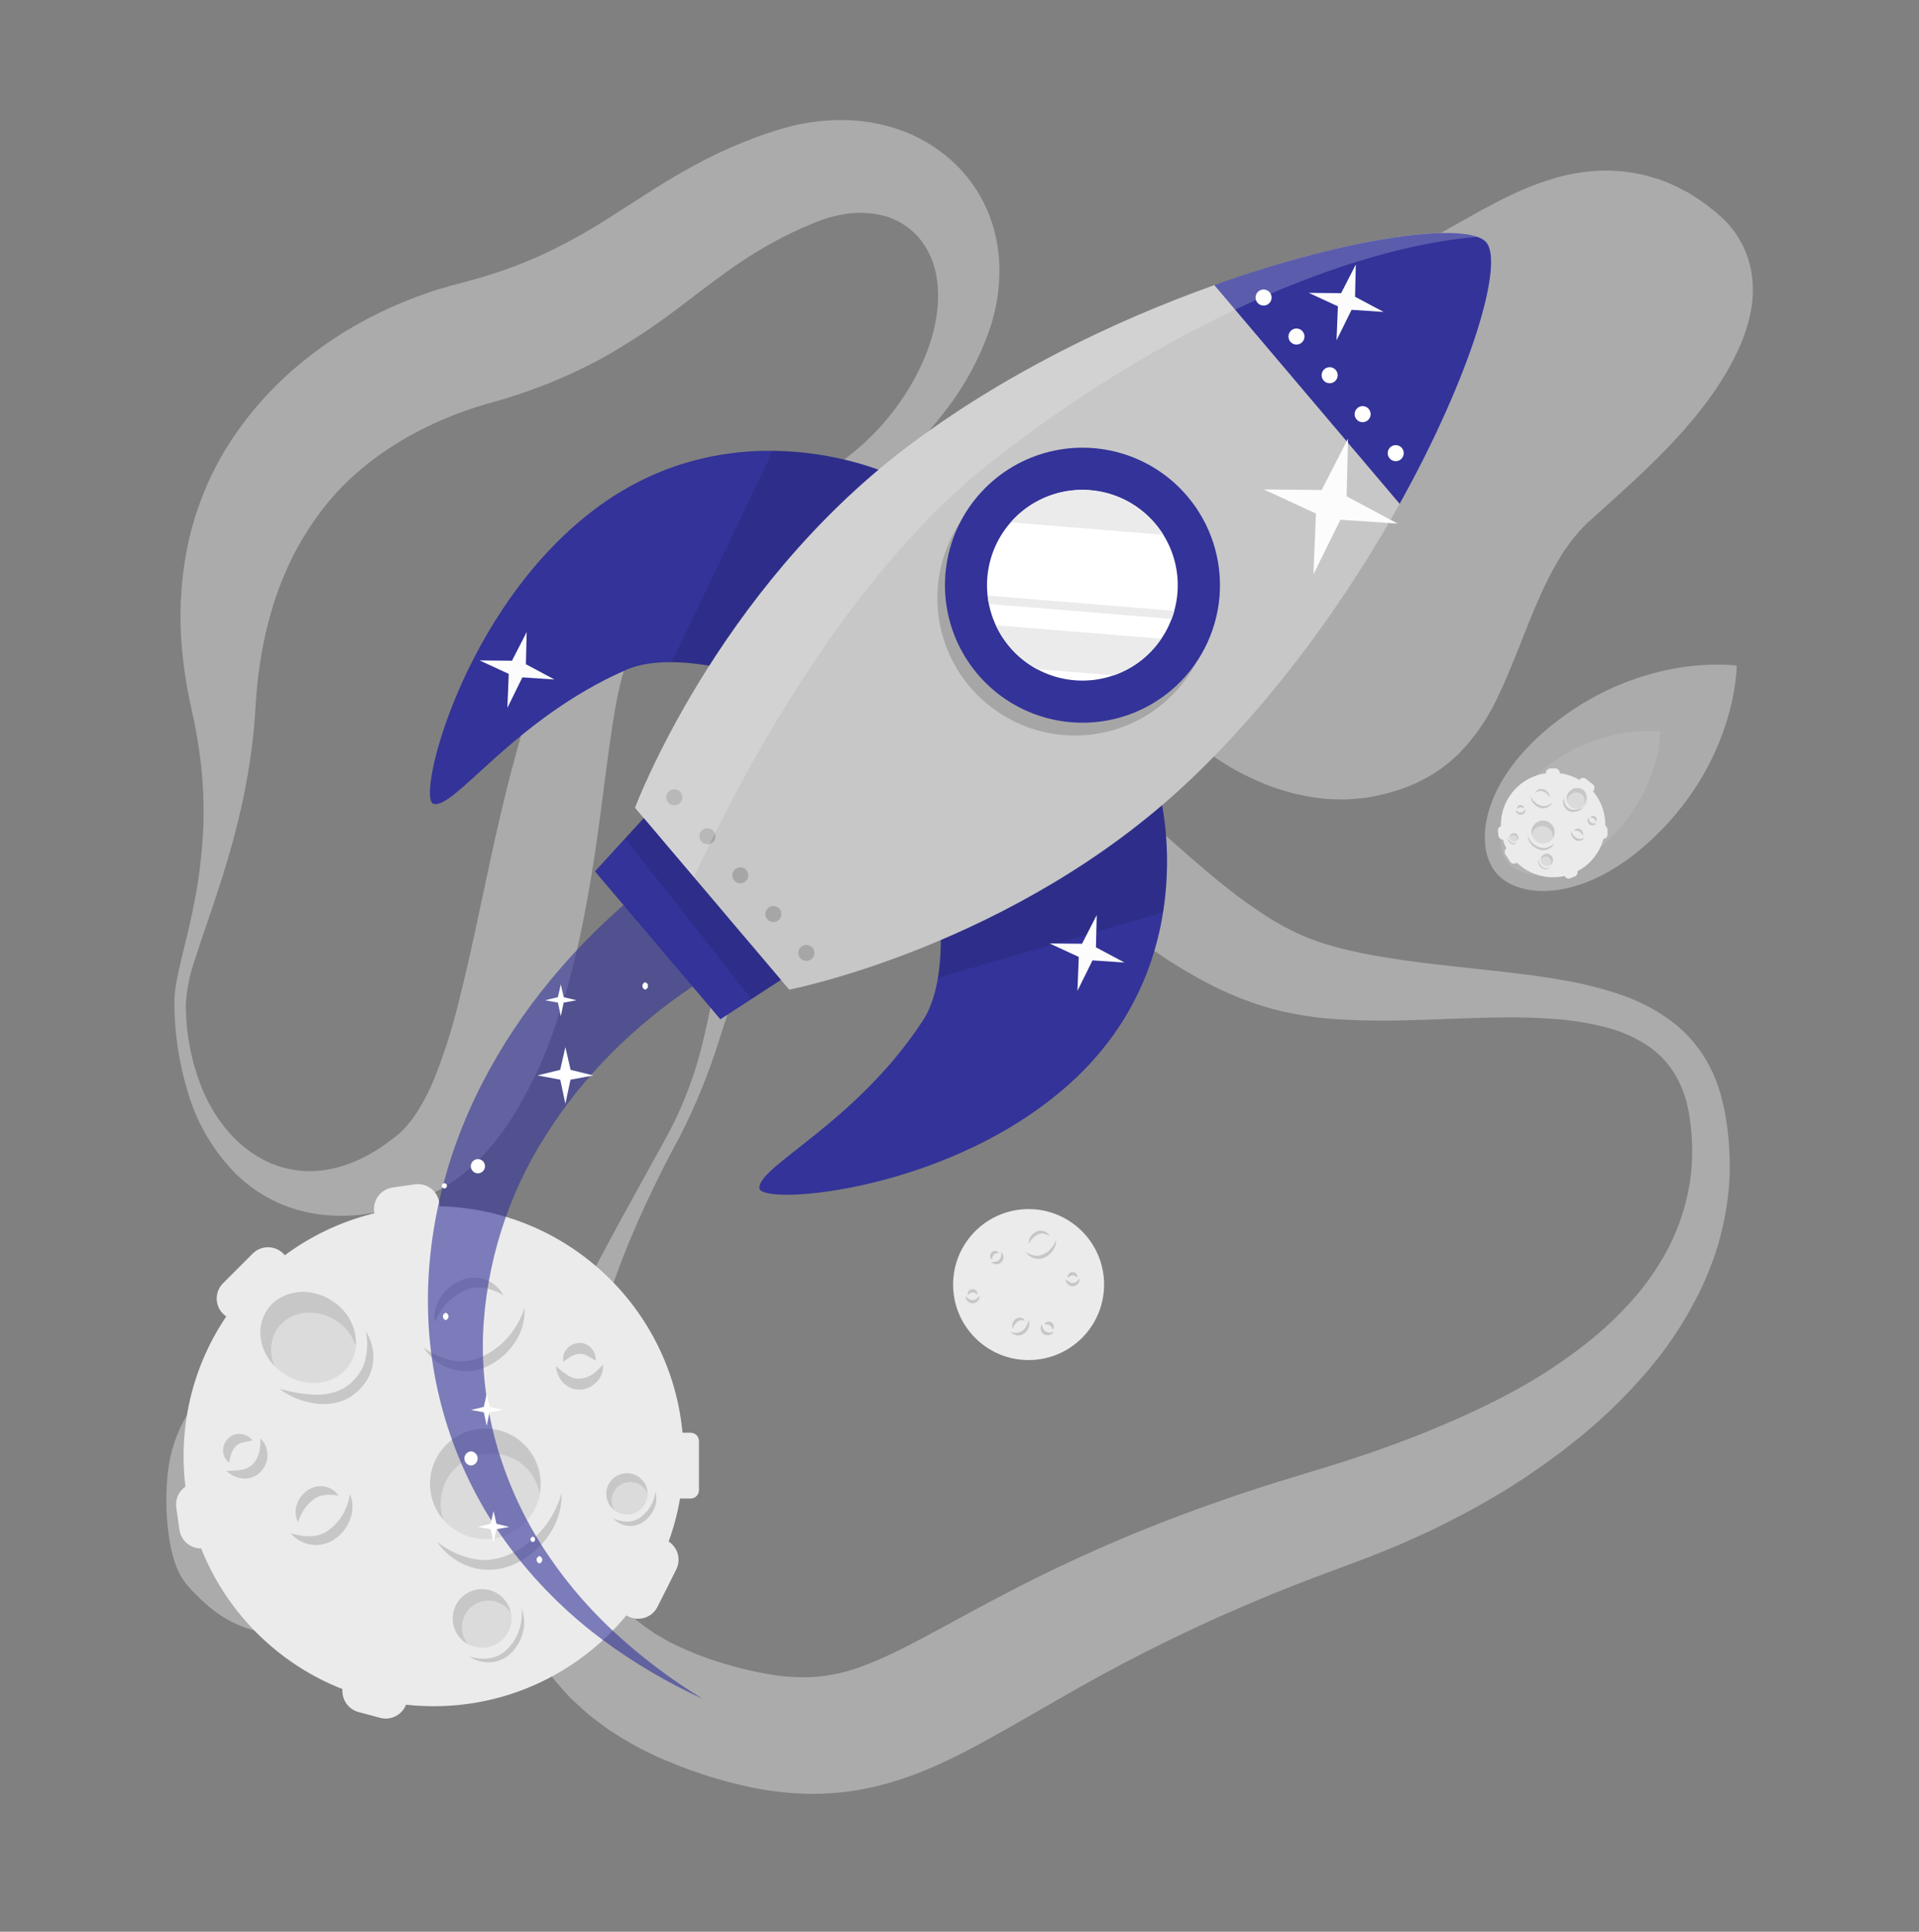 <svg width="150" height="151" viewBox="0 0 150 151" fill="none" xmlns="http://www.w3.org/2000/svg">
<rect x="0" y="0" width="150" height="151" fill="#808080" stroke="none"/>
<path d="M80.401 106.314C83.66 106.314 86.302 103.672 86.302 100.413C86.302 97.154 83.66 94.512 80.401 94.512C77.142 94.512 74.5 97.154 74.5 100.413C74.5 103.672 77.142 106.314 80.401 106.314Z" fill="#EBEBEB"/>
<path d="M82.55 96.911C82.564 97.195 82.487 97.475 82.331 97.712C82.172 97.956 81.95 98.152 81.689 98.279C81.42 98.415 81.109 98.44 80.822 98.351C80.549 98.266 80.315 98.087 80.162 97.844C80.373 97.995 80.615 98.098 80.87 98.144C80.99 98.167 81.113 98.167 81.233 98.144C81.353 98.127 81.468 98.089 81.575 98.033C81.632 98.006 81.686 97.976 81.74 97.946C81.794 97.916 81.848 97.877 81.896 97.838C81.996 97.762 82.087 97.675 82.169 97.58C82.337 97.383 82.467 97.156 82.55 96.911Z" fill="#C7C7C7"/>
<path d="M80.425 97.25C80.4 97.053 80.443 96.854 80.548 96.686C80.655 96.512 80.809 96.371 80.992 96.281C81.184 96.185 81.406 96.169 81.61 96.236C81.8 96.301 81.957 96.436 82.051 96.614C81.902 96.521 81.735 96.459 81.562 96.431C81.405 96.413 81.247 96.442 81.106 96.512C80.796 96.666 80.554 96.928 80.425 97.25Z" fill="#C7C7C7"/>
<path d="M80.4 103.185C80.472 103.365 80.478 103.565 80.415 103.749C80.351 103.938 80.232 104.104 80.073 104.226C79.992 104.289 79.898 104.336 79.798 104.363C79.698 104.39 79.594 104.396 79.491 104.382C79.298 104.356 79.122 104.26 78.996 104.112C79.158 104.165 79.329 104.189 79.5 104.181C79.652 104.17 79.797 104.115 79.917 104.022C80.04 103.925 80.141 103.804 80.217 103.668C80.306 103.519 80.368 103.355 80.4 103.185Z" fill="#C7C7C7"/>
<path d="M79.177 103.855C79.144 103.795 79.124 103.729 79.118 103.661C79.111 103.593 79.118 103.525 79.138 103.459C79.177 103.322 79.261 103.201 79.375 103.114C79.434 103.068 79.502 103.034 79.575 103.016C79.648 102.997 79.724 102.994 79.798 103.006C79.865 103.019 79.93 103.044 79.987 103.082C80.044 103.12 80.093 103.168 80.131 103.225C80.017 103.203 79.901 103.198 79.786 103.21C79.693 103.222 79.604 103.26 79.531 103.318C79.358 103.454 79.234 103.643 79.177 103.855Z" fill="#C7C7C7"/>
<path d="M78.273 97.877C78.325 97.925 78.366 97.984 78.395 98.049C78.424 98.114 78.44 98.184 78.441 98.255C78.442 98.332 78.427 98.409 78.399 98.48C78.37 98.552 78.327 98.617 78.273 98.672C78.217 98.728 78.149 98.771 78.074 98.797C77.999 98.822 77.919 98.83 77.841 98.819C77.7 98.806 77.568 98.743 77.469 98.642C77.592 98.645 77.716 98.637 77.838 98.618C77.933 98.603 78.021 98.559 78.09 98.492C78.161 98.42 78.212 98.331 78.24 98.234C78.27 98.118 78.281 97.997 78.273 97.877Z" fill="#C7C7C7"/>
<path d="M77.54 98.45C77.497 98.421 77.462 98.382 77.436 98.337C77.41 98.291 77.396 98.241 77.393 98.189C77.391 98.134 77.4 98.078 77.42 98.027C77.44 97.975 77.471 97.928 77.51 97.889C77.551 97.847 77.602 97.816 77.658 97.798C77.714 97.78 77.773 97.777 77.831 97.787C77.882 97.794 77.93 97.811 77.974 97.837C78.018 97.864 78.056 97.899 78.086 97.94C78.002 97.95 77.919 97.966 77.837 97.988C77.782 98.002 77.732 98.031 77.693 98.072C77.65 98.114 77.616 98.165 77.594 98.222C77.566 98.295 77.547 98.372 77.54 98.45Z" fill="#C7C7C7"/>
<path d="M82.373 104.096C82.339 104.158 82.292 104.213 82.236 104.257C82.18 104.301 82.115 104.333 82.046 104.351C81.972 104.373 81.894 104.38 81.817 104.371C81.741 104.363 81.666 104.338 81.599 104.3C81.531 104.26 81.472 104.205 81.429 104.139C81.385 104.073 81.357 103.997 81.347 103.919C81.329 103.778 81.358 103.635 81.431 103.514C81.456 103.635 81.494 103.752 81.545 103.865C81.581 103.954 81.645 104.029 81.728 104.078C81.814 104.13 81.912 104.159 82.013 104.162C82.136 104.16 82.258 104.138 82.373 104.096Z" fill="#C7C7C7"/>
<path d="M81.641 103.529C81.658 103.48 81.687 103.436 81.724 103.4C81.762 103.364 81.807 103.337 81.857 103.322C81.911 103.304 81.969 103.298 82.025 103.304C82.082 103.31 82.137 103.329 82.187 103.358C82.239 103.389 82.283 103.433 82.314 103.485C82.346 103.537 82.364 103.597 82.367 103.658C82.372 103.709 82.367 103.76 82.352 103.809C82.337 103.858 82.312 103.903 82.28 103.943C82.248 103.864 82.212 103.787 82.172 103.712C82.144 103.662 82.104 103.621 82.055 103.592C82.002 103.562 81.946 103.542 81.887 103.532C81.805 103.519 81.722 103.518 81.641 103.529Z" fill="#C7C7C7"/>
<path d="M84.397 99.944C84.409 100.088 84.364 100.23 84.271 100.34C84.168 100.457 84.024 100.529 83.869 100.541C83.79 100.546 83.71 100.532 83.637 100.501C83.564 100.471 83.499 100.424 83.446 100.364C83.351 100.259 83.295 100.125 83.287 99.983C83.379 100.068 83.48 100.144 83.587 100.208C83.668 100.261 83.763 100.288 83.86 100.283C83.96 100.276 84.057 100.244 84.142 100.19C84.24 100.123 84.326 100.039 84.397 99.944Z" fill="#C7C7C7"/>
<path d="M83.469 99.887C83.455 99.835 83.453 99.781 83.464 99.729C83.475 99.677 83.499 99.628 83.532 99.587C83.568 99.541 83.614 99.503 83.665 99.477C83.717 99.451 83.774 99.436 83.832 99.434C83.89 99.431 83.947 99.443 83.999 99.467C84.051 99.491 84.097 99.527 84.132 99.572C84.165 99.611 84.19 99.656 84.205 99.704C84.22 99.752 84.225 99.803 84.219 99.854C84.15 99.805 84.077 99.762 84.001 99.725C83.951 99.699 83.894 99.688 83.838 99.692C83.778 99.695 83.719 99.71 83.665 99.737C83.594 99.778 83.528 99.829 83.469 99.887Z" fill="#C7C7C7"/>
<path d="M76.579 101.282C76.585 101.353 76.577 101.424 76.556 101.492C76.534 101.559 76.499 101.622 76.453 101.675C76.403 101.734 76.341 101.782 76.272 101.817C76.203 101.851 76.128 101.872 76.051 101.876C75.971 101.881 75.892 101.868 75.819 101.837C75.745 101.807 75.68 101.759 75.628 101.699C75.534 101.595 75.478 101.461 75.469 101.321C75.561 101.406 75.662 101.481 75.769 101.546C75.85 101.599 75.945 101.624 76.042 101.618C76.142 101.612 76.239 101.581 76.324 101.528C76.421 101.46 76.507 101.377 76.579 101.282Z" fill="#C7C7C7"/>
<path d="M75.651 101.222C75.636 101.17 75.635 101.116 75.646 101.064C75.657 101.012 75.68 100.963 75.714 100.922C75.75 100.877 75.795 100.839 75.847 100.813C75.899 100.787 75.956 100.772 76.014 100.769C76.071 100.766 76.127 100.777 76.18 100.801C76.232 100.824 76.278 100.86 76.314 100.904C76.346 100.943 76.371 100.988 76.385 101.036C76.4 101.085 76.406 101.135 76.401 101.186C76.331 101.139 76.257 101.097 76.182 101.06C76.132 101.033 76.076 101.02 76.019 101.024C75.96 101.028 75.902 101.043 75.849 101.069C75.776 101.11 75.709 101.162 75.651 101.222Z" fill="#C7C7C7"/>
<g opacity="0.4">
<path d="M14.527 78.476C14.517 80.753 14.952 83.011 15.808 85.121C16.675 87.2 18.046 89.042 19.822 90.2C20.255 90.487 20.713 90.735 21.19 90.941C21.659 91.135 22.145 91.284 22.642 91.385C23.61 91.585 24.608 91.599 25.582 91.427C27.514 91.094 29.296 90.137 30.874 88.877C30.97 88.796 31.078 88.715 31.174 88.64L31.396 88.427C31.54 88.277 31.696 88.127 31.822 87.968C32.11 87.64 32.372 87.29 32.605 86.921C33.115 86.123 33.552 85.281 33.91 84.404C34.688 82.469 35.327 80.481 35.821 78.455C36.892 74.255 37.744 69.806 38.758 65.288C39.01 64.156 39.279 63.02 39.565 61.88C39.841 60.737 40.147 59.591 40.465 58.436C41.111 56.034 41.942 53.685 42.949 51.41C43.225 50.81 43.528 50.21 43.888 49.589C44.065 49.289 44.266 48.968 44.488 48.662C44.71 48.356 44.926 48.062 45.163 47.795C46.07 46.739 47.122 45.816 48.286 45.053C50.488 43.574 52.75 42.653 54.922 41.717C57.094 40.781 59.236 39.917 61.261 38.882C63.266 37.876 65.151 36.648 66.88 35.219C68.553 33.817 69.98 32.145 71.101 30.272C72.205 28.415 73.009 26.39 73.24 24.419C73.366 23.479 73.353 22.526 73.201 21.59C73.056 20.753 72.751 19.953 72.301 19.232C71.898 18.595 71.369 18.049 70.745 17.626C70.121 17.203 69.418 16.913 68.677 16.775C67.921 16.628 67.147 16.597 66.382 16.685C65.561 16.787 64.755 16.988 63.982 17.285C63.781 17.36 63.583 17.444 63.382 17.528L62.674 17.828C62.206 18.038 61.741 18.257 61.288 18.491C60.388 18.956 59.488 19.457 58.615 20.018C56.866 21.125 55.147 22.466 53.233 23.918C51.226 25.462 49.108 26.857 46.897 28.091C44.592 29.323 42.174 30.33 39.676 31.1C39.376 31.202 39.058 31.283 38.749 31.373L37.918 31.61C37.459 31.745 36.994 31.892 36.532 32.051C35.611 32.375 34.699 32.744 33.811 33.155C30.262 34.811 27.16 37.133 24.952 40.151C23.81 41.69 22.866 43.366 22.141 45.14C21.751 46.068 21.422 47.02 21.154 47.99C20.866 48.995 20.632 50.014 20.452 51.044C20.272 52.091 20.131 53.165 20.044 54.257C19.999 54.77 19.966 55.439 19.924 56.057C19.882 56.675 19.819 57.29 19.747 57.902C19.46 60.322 19.004 62.719 18.382 65.075C17.782 67.406 17.038 69.662 16.282 71.879C15.901 72.989 15.52 74.09 15.181 75.179C14.816 76.244 14.596 77.353 14.527 78.476ZM13.627 78.476C13.63 77.863 13.692 77.251 13.813 76.649C13.918 76.049 14.056 75.482 14.191 74.912C14.461 73.769 14.752 72.641 14.992 71.507C15.232 70.373 15.445 69.242 15.592 68.105C15.739 66.968 15.835 65.828 15.892 64.691C15.973 62.437 15.829 60.181 15.46 57.956C15.376 57.404 15.268 56.858 15.16 56.315C15.052 55.772 14.923 55.268 14.797 54.623C14.541 53.38 14.353 52.124 14.236 50.861C13.981 48.235 14.104 45.586 14.599 42.995C15.126 40.287 16.112 37.688 17.515 35.312C18.952 32.929 20.75 30.783 22.846 28.952C24.9 27.153 27.188 25.64 29.647 24.452C30.857 23.859 32.103 23.344 33.379 22.91C34.015 22.685 34.663 22.49 35.323 22.31L36.925 21.881C38.892 21.345 40.81 20.642 42.658 19.781C44.575 18.866 46.427 17.819 48.199 16.646C50.104 15.446 52.165 14.045 54.451 12.83C55.598 12.213 56.776 11.657 57.982 11.165C58.582 10.916 59.182 10.691 59.812 10.475L60.736 10.175C61.087 10.07 61.441 9.968 61.798 9.875C63.262 9.503 64.771 9.341 66.28 9.392C67.847 9.442 69.393 9.765 70.849 10.346C72.335 10.944 73.685 11.836 74.818 12.968C75.937 14.085 76.804 15.428 77.362 16.907C77.886 18.306 78.144 19.791 78.121 21.284C78.105 22.675 77.887 24.057 77.473 25.385C76.67 27.836 75.447 30.128 73.858 32.159C73.104 33.15 72.283 34.088 71.401 34.967C70.524 35.831 69.597 36.642 68.626 37.397C64.759 40.397 60.367 42.389 56.398 44.708C54.418 45.854 52.531 47.108 51.1 48.554C50.429 49.229 49.859 49.997 49.408 50.834C49.306 51.034 49.213 51.234 49.129 51.434C49.048 51.629 48.973 51.827 48.898 52.034C48.751 52.466 48.616 52.934 48.493 53.432C48.25 54.419 48.061 55.484 47.893 56.57C47.725 57.656 47.575 58.769 47.422 59.891L46.978 63.293C46.828 64.436 46.678 65.588 46.498 66.746C45.79 71.366 44.89 76.079 43.198 80.771C42.346 83.21 41.208 85.539 39.808 87.71C39.427 88.268 39.031 88.82 38.59 89.36C38.148 89.913 37.669 90.435 37.156 90.923C36.627 91.433 36.059 91.902 35.458 92.324C35.151 92.541 34.833 92.741 34.504 92.924L34 93.194C33.838 93.278 33.7 93.338 33.541 93.41C32.323 93.976 31.048 94.408 29.737 94.7C28.403 94.995 27.034 95.096 25.672 95C24.317 94.904 22.989 94.573 21.748 94.022C21.142 93.753 20.561 93.428 20.014 93.053C19.481 92.689 18.98 92.282 18.514 91.835C16.752 90.08 15.453 87.915 14.731 85.535C14.02 83.257 13.648 80.886 13.627 78.5V78.476Z" fill="#EBEBEB"/>
<path d="M52.295 88.511C53.537 86.143 54.46 83.621 55.041 81.011C55.667 78.41 56.066 75.755 56.456 73.07C56.663 71.729 56.849 70.37 57.096 69.011C57.325 67.613 57.636 66.23 58.026 64.868C58.439 63.4 59.033 61.989 59.795 60.668C60.677 59.161 61.887 57.874 63.336 56.9C63.722 56.645 64.139 56.432 64.535 56.204C64.931 55.976 65.394 55.832 65.832 55.661C66.269 55.49 66.731 55.391 67.169 55.277C67.608 55.163 68.07 55.112 68.516 55.037C70.24 54.808 71.987 54.831 73.704 55.106C75.387 55.374 77.031 55.848 78.6 56.516C80.068 57.151 81.482 57.906 82.826 58.775C85.267 60.391 87.587 62.183 89.769 64.136L92.841 66.836C93.341 67.277 93.849 67.697 94.341 68.12L95.088 68.747L95.835 69.347C96.805 70.124 97.814 70.852 98.859 71.528C99.845 72.173 100.885 72.733 101.966 73.202C103.116 73.671 104.305 74.039 105.518 74.3C106.784 74.6 108.104 74.822 109.457 75.02C112.157 75.419 114.977 75.671 117.83 76.001L119.975 76.268C120.698 76.373 121.415 76.481 122.141 76.613C123.615 76.859 125.067 77.218 126.485 77.687C127.969 78.166 129.367 78.88 130.625 79.802C131.898 80.756 132.936 81.987 133.661 83.402C134.008 84.085 134.288 84.8 134.495 85.538L134.765 86.627C134.84 86.987 134.888 87.335 134.951 87.692C135.163 89.118 135.244 90.561 135.194 92.003C135.122 93.454 134.909 94.895 134.558 96.305C134.462 96.656 134.39 97.016 134.276 97.361L133.94 98.402C133.682 99.083 133.421 99.767 133.112 100.427C131.874 103.088 130.248 105.55 128.285 107.732C127.32 108.833 126.29 109.877 125.201 110.858C124.127 111.857 122.981 112.766 121.817 113.651C121.217 114.077 120.641 114.524 120.032 114.926L119.132 115.544L118.211 116.144C116.973 116.92 115.709 117.65 114.419 118.334C113.774 118.673 113.123 119 112.472 119.33C111.821 119.66 111.155 119.954 110.492 120.251C109.829 120.548 109.163 120.851 108.488 121.118C107.813 121.385 107.144 121.67 106.46 121.919L102.56 123.377C101.924 123.614 101.3 123.869 100.673 124.115L99.731 124.487L98.799 124.874C93.848 126.919 89.027 129.266 84.362 131.9C82.019 133.223 79.698 134.6 77.177 135.992C75.921 136.697 74.588 137.381 73.13 138.032C71.586 138.728 69.978 139.276 68.331 139.67C66.561 140.083 64.746 140.265 62.931 140.213C61.203 140.16 59.487 139.923 57.809 139.508C56.993 139.331 56.234 139.094 55.464 138.869C55.083 138.749 54.717 138.617 54.344 138.494C53.972 138.371 53.606 138.245 53.222 138.086L52.089 137.63L51.525 137.396L50.964 137.123C50.205 136.771 49.467 136.376 48.752 135.941C48.392 135.719 48.032 135.503 47.675 135.272L46.638 134.507L46.127 134.12C45.956 133.988 45.8 133.835 45.636 133.691L44.675 132.815C44.376 132.515 44.075 132.167 43.794 131.846L43.361 131.354C43.224 131.186 43.1 131.006 42.968 130.829C42.714 130.475 42.456 130.124 42.209 129.767C41.964 129.41 41.775 129.017 41.565 128.639C40.774 127.158 40.213 125.566 39.9 123.917L39.776 123.317C39.743 123.116 39.722 122.918 39.699 122.717C39.651 122.321 39.599 121.925 39.566 121.517C39.523 120.743 39.517 119.967 39.551 119.192C39.619 117.7 39.814 116.217 40.133 114.758C40.447 113.355 40.84 111.971 41.309 110.612C42.236 107.98 43.325 105.408 44.571 102.911C44.87 102.296 45.17 101.672 45.495 101.066C45.819 100.46 46.094 99.842 46.434 99.239C46.773 98.636 47.075 98.039 47.4 97.439L48.368 95.639L52.295 88.511ZM53.093 88.919C51.809 91.295 50.615 93.719 49.553 96.194L49.157 97.121L48.785 98.057C48.531 98.678 48.306 99.311 48.078 99.941C47.612 101.198 47.211 102.476 46.839 103.757C46.097 106.286 45.587 108.878 45.315 111.5C45.182 112.768 45.125 114.044 45.144 115.319C45.17 116.539 45.296 117.755 45.519 118.955C45.599 119.555 45.782 120.098 45.914 120.656L46.188 121.457C46.236 121.589 46.275 121.721 46.322 121.85L46.493 122.228C46.9 123.198 47.44 124.107 48.099 124.928C48.264 125.126 48.428 125.318 48.581 125.528L49.121 126.068C49.212 126.158 49.295 126.254 49.389 126.338L49.688 126.581C49.889 126.74 50.075 126.911 50.288 127.067L50.934 127.511C51.041 127.586 51.141 127.667 51.255 127.733L51.605 127.934L52.298 128.339L53.045 128.696C54.081 129.187 55.151 129.601 56.246 129.935C56.517 130.031 56.819 130.112 57.12 130.193C57.419 130.274 57.719 130.364 58.02 130.436C58.605 130.565 59.193 130.721 59.757 130.808C60.82 131.016 61.901 131.117 62.984 131.108C63.974 131.093 64.959 130.961 65.918 130.715C67.859 130.22 70.025 129.164 72.374 127.907C73.547 127.286 74.745 126.626 75.975 125.957C77.204 125.288 78.462 124.637 79.725 123.983C84.85 121.369 90.155 119.12 95.597 117.254L96.6 116.9L97.623 116.564C98.303 116.342 98.984 116.111 99.668 115.901L103.673 114.68C104.948 114.287 106.211 113.87 107.468 113.441L109.337 112.766C109.955 112.529 110.573 112.295 111.188 112.052C112.403 111.548 113.63 111.053 114.812 110.489L115.712 110.075L116.591 109.64C117.191 109.358 117.746 109.04 118.325 108.74C120.596 107.509 122.742 106.06 124.733 104.414C125.705 103.596 126.619 102.711 127.466 101.765C128.311 100.838 129.065 99.834 129.719 98.765C131.044 96.644 131.884 94.256 132.176 91.772C132.307 90.522 132.301 89.261 132.158 88.013C132.113 87.713 132.083 87.383 132.029 87.077L131.843 86.177C131.688 85.604 131.479 85.048 131.219 84.515C130.702 83.46 129.931 82.55 128.975 81.866C127.955 81.158 126.818 80.637 125.615 80.327C124.338 79.992 123.032 79.771 121.715 79.667C120.377 79.556 119.015 79.517 117.635 79.529C114.881 79.544 112.073 79.715 109.178 79.775C107.726 79.796 106.25 79.775 104.732 79.685C103.157 79.597 101.593 79.374 100.055 79.019C96.782 78.218 93.963 76.751 91.409 75.119C86.34 71.837 82.347 67.919 78.29 65.036C76.272 63.599 74.273 62.453 72.216 61.823C71.181 61.506 70.111 61.32 69.029 61.271C68.047 61.184 67.058 61.328 66.142 61.693C65.227 62.058 64.409 62.633 63.755 63.371C62.94 64.254 62.242 65.238 61.676 66.299C61.063 67.434 60.515 68.603 60.035 69.8C59.553 71.033 59.093 72.296 58.676 73.574C57.819 76.13 57.066 78.743 56.205 81.326C55.388 83.941 54.349 86.481 53.099 88.919H53.093Z" fill="#EBEBEB"/>
<path d="M135.815 27.464C135.438 28.272 135.006 29.053 134.522 29.801C134.3 30.161 134.066 30.5 133.832 30.842C133.598 31.184 133.352 31.505 133.106 31.82C132.62 32.462 132.11 33.053 131.606 33.644C129.548 35.969 127.307 37.964 125.111 39.944L124.334 40.649L123.992 40.949L123.659 41.3C123.434 41.525 123.236 41.783 123.026 42.029C122.816 42.275 122.63 42.557 122.426 42.833C122.222 43.109 122.048 43.391 121.874 43.691C121.7 43.991 121.523 44.291 121.358 44.591C121.037 45.191 120.71 45.842 120.425 46.496C119.225 49.118 118.325 51.935 116.942 54.758C116.218 56.261 115.259 57.638 114.101 58.838C113.468 59.474 112.763 60.033 112.001 60.506C111.613 60.744 111.213 60.96 110.801 61.154C110.594 61.25 110.387 61.352 110.177 61.436L109.541 61.673C108.696 61.966 107.827 62.185 106.943 62.327C106.499 62.408 106.019 62.432 105.548 62.474C105.077 62.516 104.618 62.474 104.147 62.474C103.676 62.474 103.247 62.393 102.77 62.342C102.546 62.316 102.322 62.278 102.101 62.228L101.435 62.093L101.102 62.021L100.781 61.928L100.139 61.736C99.715 61.615 99.298 61.467 98.891 61.295C97.3 60.659 95.795 59.825 94.412 58.811C93.08 57.824 91.851 56.704 90.743 55.469C89.664 54.246 88.711 52.916 87.899 51.5C87.698 51.146 87.506 50.789 87.317 50.435C87.128 50.081 86.969 49.7 86.798 49.334C86.627 48.968 86.471 48.596 86.327 48.218C86.183 47.84 86.027 47.471 85.907 47.081C85.391 45.561 84.997 44.001 84.731 42.416C84.462 40.861 84.317 39.285 84.299 37.706C84.27 36.164 84.386 34.622 84.647 33.101C84.906 31.6 85.383 30.144 86.063 28.781C86.783 27.4 87.809 26.201 89.063 25.277C90.341 24.362 91.738 23.627 93.215 23.09C96.165 22.023 99.216 21.262 102.32 20.816C103.853 20.582 105.377 20.426 106.886 20.33C107.033 20.324 107.178 20.305 107.321 20.273L107.672 20.21C107.912 20.138 108.14 20.117 108.377 20.033L108.725 19.934C108.842 19.892 108.959 19.844 109.076 19.811C109.31 19.748 109.556 19.625 109.793 19.55C110.876 19.109 111.93 18.601 112.949 18.029L114.728 17.03L115.679 16.493L116.699 15.956C117.377 15.584 118.136 15.227 118.916 14.873C119.763 14.503 120.633 14.188 121.52 13.928C122.521 13.635 123.55 13.448 124.589 13.37C125.724 13.284 126.866 13.352 127.982 13.574L128.408 13.655L128.822 13.766C129.095 13.844 129.374 13.919 129.647 14.006C130.171 14.191 130.683 14.407 131.18 14.654L131.903 15.029L132.566 15.44C132.995 15.718 133.409 16.019 133.805 16.34C133.91 16.418 133.991 16.478 134.105 16.577C134.219 16.676 134.405 16.841 134.558 16.979C134.87 17.26 135.156 17.569 135.413 17.9C135.476 17.981 135.545 18.065 135.608 18.152L135.791 18.431C135.908 18.62 136.019 18.806 136.13 18.998C136.329 19.385 136.499 19.786 136.637 20.198C136.697 20.402 136.751 20.603 136.802 20.798C136.829 20.9 136.853 21.005 136.871 21.098L136.919 21.398C136.946 21.59 136.967 21.785 136.988 21.98C137.009 22.175 137.003 22.343 137.009 22.526C137.015 22.709 137.009 22.889 137.009 23.063L136.967 23.555C136.949 23.714 136.937 23.888 136.91 24.038L136.823 24.5C136.604 25.524 136.265 26.519 135.815 27.464Z" fill="#EBEBEB"/>
<path d="M36.864 106.805C37.012 107.663 37.074 108.533 37.047 109.403C36.982 110.99 36.709 112.561 36.237 114.077C35.829 115.556 35.309 117.001 34.681 118.4C34.042 119.806 33.236 121.129 32.281 122.342C31.282 123.604 30.12 124.727 28.825 125.681C27.372 126.698 25.703 127.363 23.95 127.622C23.02 127.761 22.076 127.78 21.142 127.679C20.239 127.578 19.357 127.341 18.526 126.974C17.788 126.643 17.098 126.215 16.474 125.702C15.915 125.235 15.385 124.734 14.886 124.202C14.629 123.924 14.397 123.623 14.194 123.302C14.002 122.966 13.839 122.615 13.704 122.252C13.453 121.503 13.278 120.73 13.182 119.945C12.959 118.314 12.941 116.661 13.129 115.025C13.307 113.454 13.818 111.94 14.629 110.582C15.412 109.295 16.447 108.179 17.671 107.3C18.933 106.443 20.293 105.739 21.721 105.2C23.142 104.636 24.52 104.105 25.828 103.487C27.136 102.869 28.401 102.182 29.994 101.687C30.42 101.553 30.857 101.458 31.299 101.405C31.816 101.336 32.34 101.344 32.853 101.429C33.543 101.562 34.186 101.872 34.719 102.329C34.852 102.445 34.978 102.568 35.097 102.698C35.209 102.824 35.319 102.953 35.425 103.088C35.609 103.338 35.774 103.6 35.919 103.874C36.054 104.125 36.174 104.383 36.279 104.648C36.37 104.888 36.471 105.152 36.535 105.383L36.639 105.746L36.727 106.097C36.783 106.352 36.822 106.574 36.864 106.805Z" fill="#EBEBEB"/>
</g>
<g opacity="0.4">
<path d="M121.604 56.444C128.657 50.966 135.752 52.031 135.752 52.031C135.752 52.031 135.785 59.207 129.347 65.396C123.914 70.619 118.757 70.322 116.978 68.27C115.199 66.218 115.652 61.064 121.604 56.444Z" fill="#EBEBEB"/>
<path d="M120.821 59.987C125.291 56.513 129.788 57.191 129.788 57.191C129.788 57.191 129.809 61.736 125.729 65.663C122.285 68.963 119.012 68.786 117.887 67.484C116.762 66.182 117.047 62.915 120.821 59.987Z" fill="white"/>
</g>
<path d="M124.061 61.862L123.527 61.436C123.49 61.407 123.46 61.371 123.437 61.331C123.415 61.29 123.4 61.245 123.395 61.199C123.39 61.153 123.393 61.106 123.406 61.061C123.419 61.016 123.441 60.974 123.47 60.938C123.499 60.902 123.535 60.871 123.576 60.849C123.616 60.827 123.661 60.813 123.707 60.808C123.754 60.803 123.801 60.807 123.845 60.82C123.89 60.833 123.931 60.855 123.968 60.884L124.502 61.31C124.538 61.339 124.568 61.375 124.59 61.415C124.613 61.456 124.627 61.5 124.632 61.546C124.637 61.592 124.633 61.639 124.62 61.683C124.606 61.728 124.585 61.769 124.556 61.805C124.527 61.841 124.491 61.872 124.451 61.894C124.411 61.917 124.366 61.931 124.32 61.937C124.274 61.942 124.227 61.938 124.183 61.925C124.138 61.912 124.097 61.891 124.061 61.862Z" fill="#EBEBEB"/>
<path d="M118.039 67.355L117.667 66.782C117.616 66.704 117.598 66.608 117.617 66.517C117.636 66.425 117.691 66.345 117.769 66.293C117.808 66.267 117.851 66.25 117.897 66.241C117.943 66.232 117.99 66.232 118.036 66.242C118.082 66.251 118.125 66.27 118.164 66.296C118.202 66.322 118.235 66.356 118.261 66.395L118.633 66.968C118.684 67.047 118.701 67.143 118.681 67.234C118.662 67.326 118.606 67.406 118.528 67.457C118.449 67.508 118.354 67.526 118.262 67.507C118.171 67.488 118.09 67.433 118.039 67.355Z" fill="#EBEBEB"/>
<path d="M121.553 60.774H121.184C121.138 60.772 121.092 60.761 121.049 60.742C121.007 60.723 120.969 60.696 120.937 60.661C120.905 60.627 120.881 60.588 120.864 60.544C120.848 60.501 120.84 60.454 120.842 60.408C120.844 60.361 120.854 60.315 120.873 60.273C120.893 60.231 120.92 60.193 120.954 60.161C120.988 60.129 121.028 60.104 121.072 60.088C121.115 60.072 121.162 60.064 121.208 60.066H121.574C121.62 60.067 121.666 60.077 121.708 60.096C121.751 60.115 121.789 60.142 121.821 60.176C121.852 60.21 121.877 60.249 121.894 60.293C121.91 60.336 121.918 60.382 121.916 60.429C121.915 60.475 121.905 60.521 121.886 60.563C121.867 60.606 121.84 60.644 121.806 60.676C121.772 60.708 121.733 60.733 121.689 60.75C121.646 60.767 121.599 60.775 121.553 60.774Z" fill="#EBEBEB"/>
<path d="M124.949 65.21V64.844C124.951 64.798 124.961 64.752 124.98 64.71C124.999 64.668 125.026 64.629 125.06 64.597C125.093 64.566 125.133 64.541 125.176 64.525C125.22 64.508 125.266 64.501 125.312 64.502C125.359 64.503 125.405 64.514 125.447 64.532C125.49 64.551 125.528 64.579 125.56 64.612C125.592 64.646 125.617 64.686 125.634 64.729C125.651 64.772 125.659 64.819 125.657 64.865V65.234C125.656 65.281 125.646 65.326 125.627 65.368C125.608 65.411 125.581 65.449 125.547 65.481C125.513 65.513 125.474 65.537 125.43 65.554C125.387 65.57 125.341 65.578 125.294 65.576C125.248 65.575 125.202 65.565 125.159 65.546C125.116 65.526 125.078 65.499 125.046 65.465C125.014 65.431 124.989 65.391 124.972 65.347C124.956 65.303 124.948 65.257 124.949 65.21Z" fill="#EBEBEB"/>
<path d="M117.128 65.318L117.086 64.955C117.076 64.863 117.101 64.771 117.157 64.698C117.213 64.624 117.295 64.576 117.386 64.562C117.48 64.552 117.574 64.579 117.648 64.638C117.721 64.697 117.769 64.783 117.779 64.877L117.818 65.24C117.829 65.331 117.804 65.423 117.748 65.496C117.692 65.569 117.609 65.617 117.518 65.63C117.472 65.635 117.425 65.631 117.381 65.618C117.336 65.606 117.294 65.584 117.258 65.555C117.222 65.526 117.192 65.49 117.169 65.449C117.147 65.409 117.133 65.364 117.128 65.318Z" fill="#EBEBEB"/>
<path d="M123.083 68.516L122.741 68.651C122.698 68.668 122.652 68.676 122.605 68.675C122.559 68.674 122.513 68.664 122.47 68.645C122.427 68.627 122.389 68.6 122.357 68.566C122.324 68.533 122.299 68.493 122.282 68.45C122.265 68.406 122.257 68.36 122.258 68.314C122.259 68.267 122.269 68.221 122.288 68.179C122.306 68.136 122.333 68.097 122.367 68.065C122.4 68.033 122.44 68.008 122.483 67.991L122.825 67.859C122.912 67.824 123.01 67.826 123.096 67.863C123.182 67.9 123.249 67.97 123.284 68.057C123.302 68.1 123.31 68.146 123.31 68.193C123.309 68.24 123.299 68.286 123.28 68.329C123.261 68.371 123.234 68.41 123.2 68.442C123.167 68.474 123.127 68.499 123.083 68.516Z" fill="#EBEBEB"/>
<path d="M121.852 68.549C124.094 68.299 125.707 66.28 125.457 64.038C125.207 61.797 123.188 60.184 120.946 60.434C118.705 60.684 117.091 62.703 117.342 64.945C117.592 67.186 119.611 68.799 121.852 68.549Z" fill="#EBEBEB"/>
<path d="M119.652 62.258C119.663 62.454 119.738 62.642 119.865 62.792C119.992 62.947 120.159 63.066 120.348 63.134C120.543 63.205 120.758 63.199 120.948 63.116C121.129 63.036 121.276 62.895 121.362 62.717C121.23 62.84 121.072 62.932 120.9 62.987C120.82 63.01 120.735 63.02 120.651 63.014C120.567 63.011 120.484 62.995 120.405 62.966L120.285 62.918C120.246 62.897 120.207 62.879 120.171 62.855C120.097 62.81 120.028 62.758 119.964 62.699C119.832 62.574 119.726 62.424 119.652 62.258Z" fill="#C7C7C7"/>
<path d="M121.136 62.33C121.138 62.192 121.092 62.057 121.007 61.949C120.92 61.838 120.804 61.753 120.671 61.706C120.538 61.655 120.39 61.658 120.259 61.714C120.128 61.77 120.024 61.875 119.969 62.006C120.065 61.931 120.175 61.876 120.293 61.844C120.398 61.818 120.509 61.825 120.611 61.862C120.838 61.947 121.026 62.114 121.136 62.33Z" fill="#C7C7C7"/>
<path d="M122.828 64.961C122.791 65.091 122.803 65.229 122.861 65.351C122.917 65.477 123.011 65.582 123.131 65.651C123.191 65.689 123.259 65.714 123.33 65.725C123.4 65.736 123.473 65.732 123.542 65.714C123.673 65.681 123.788 65.601 123.863 65.489C123.755 65.539 123.639 65.569 123.521 65.579C123.415 65.582 123.311 65.554 123.221 65.498C123.126 65.443 123.043 65.37 122.978 65.282C122.908 65.185 122.858 65.076 122.828 64.961Z" fill="#C7C7C7"/>
<path d="M123.718 65.327C123.736 65.284 123.746 65.238 123.746 65.191C123.746 65.144 123.736 65.097 123.718 65.054C123.68 64.963 123.614 64.885 123.529 64.835C123.484 64.808 123.435 64.79 123.383 64.783C123.331 64.776 123.279 64.779 123.229 64.793C123.183 64.807 123.141 64.829 123.104 64.86C123.067 64.89 123.037 64.928 123.016 64.97C123.092 64.945 123.172 64.932 123.253 64.931C123.317 64.935 123.38 64.954 123.436 64.988C123.564 65.068 123.663 65.187 123.718 65.327Z" fill="#C7C7C7"/>
<path d="M124.178 63.897C124.146 63.934 124.122 63.977 124.107 64.024C124.092 64.071 124.087 64.121 124.091 64.169C124.096 64.222 124.112 64.274 124.137 64.321C124.162 64.368 124.197 64.409 124.238 64.442C124.28 64.476 124.329 64.499 124.381 64.511C124.433 64.523 124.486 64.523 124.538 64.511C124.633 64.491 124.718 64.438 124.778 64.362C124.695 64.368 124.61 64.368 124.526 64.362C124.458 64.36 124.393 64.336 124.34 64.293C124.287 64.249 124.245 64.192 124.22 64.127C124.194 64.053 124.18 63.975 124.178 63.897Z" fill="#C7C7C7"/>
<path d="M124.725 64.232C124.752 64.209 124.774 64.18 124.789 64.147C124.803 64.115 124.809 64.079 124.806 64.043C124.804 64.003 124.794 63.965 124.776 63.929C124.758 63.894 124.732 63.863 124.701 63.839C124.669 63.813 124.632 63.795 124.593 63.787C124.553 63.778 124.512 63.78 124.473 63.791C124.438 63.8 124.406 63.815 124.378 63.837C124.351 63.859 124.327 63.886 124.311 63.917C124.369 63.918 124.427 63.923 124.485 63.932C124.523 63.938 124.559 63.953 124.59 63.977C124.622 64.003 124.65 64.036 124.671 64.073C124.695 64.123 124.713 64.177 124.725 64.232Z" fill="#C7C7C7"/>
<path d="M118.482 63.317C118.483 63.366 118.494 63.415 118.514 63.461C118.534 63.506 118.563 63.547 118.599 63.581C118.639 63.618 118.687 63.647 118.738 63.665C118.79 63.683 118.845 63.69 118.899 63.686C118.954 63.683 119.008 63.668 119.055 63.642C119.103 63.615 119.144 63.578 119.175 63.533C119.231 63.453 119.259 63.357 119.253 63.26C119.199 63.324 119.139 63.383 119.073 63.437C119.021 63.478 118.957 63.503 118.89 63.509C118.821 63.512 118.752 63.498 118.689 63.467C118.613 63.428 118.543 63.378 118.482 63.317Z" fill="#C7C7C7"/>
<path d="M119.113 63.2C119.118 63.165 119.115 63.129 119.103 63.095C119.092 63.061 119.073 63.03 119.047 63.005C119.02 62.977 118.987 62.955 118.95 62.94C118.913 62.926 118.874 62.919 118.834 62.921C118.796 62.923 118.759 62.934 118.726 62.952C118.693 62.969 118.663 62.994 118.641 63.025C118.618 63.055 118.602 63.09 118.594 63.127C118.586 63.164 118.586 63.202 118.594 63.239C118.648 63.197 118.69 63.161 118.732 63.134C118.766 63.114 118.804 63.102 118.843 63.098C118.885 63.096 118.927 63.104 118.966 63.119C119.019 63.139 119.068 63.166 119.113 63.2Z" fill="#C7C7C7"/>
<path d="M121.069 65.82C120.915 65.91 120.739 65.952 120.561 65.942C120.384 65.932 120.213 65.869 120.071 65.762C119.929 65.655 119.822 65.509 119.763 65.341C119.705 65.173 119.697 64.992 119.741 64.819C119.786 64.647 119.88 64.492 120.012 64.373C120.145 64.255 120.309 64.178 120.485 64.153C120.661 64.127 120.841 64.155 121.001 64.232C121.162 64.308 121.296 64.431 121.387 64.584C121.447 64.686 121.487 64.799 121.504 64.916C121.521 65.033 121.514 65.153 121.485 65.268C121.455 65.383 121.403 65.491 121.332 65.585C121.26 65.68 121.171 65.76 121.069 65.82Z" fill="#DBDBDB"/>
<path d="M120.141 64.664C120.031 64.729 119.937 64.82 119.867 64.928C119.798 65.037 119.755 65.16 119.742 65.288C119.702 65.142 119.698 64.989 119.732 64.842C119.766 64.695 119.837 64.559 119.937 64.446C120.037 64.333 120.165 64.247 120.307 64.197C120.449 64.146 120.602 64.132 120.751 64.156C120.9 64.18 121.041 64.241 121.16 64.333C121.28 64.426 121.374 64.547 121.434 64.685C121.494 64.824 121.519 64.975 121.505 65.125C121.492 65.276 121.441 65.42 121.356 65.546C121.388 65.392 121.375 65.233 121.319 65.086C121.263 64.94 121.166 64.812 121.04 64.72C120.913 64.627 120.763 64.572 120.606 64.562C120.45 64.552 120.294 64.588 120.156 64.664H120.141Z" fill="#C7C7C7"/>
<path d="M119.4 65.33C119.423 65.569 119.519 65.795 119.673 65.978C119.833 66.166 120.04 66.308 120.273 66.389C120.509 66.482 120.77 66.482 121.005 66.389C121.22 66.286 121.394 66.114 121.5 65.9C121.343 66.06 121.15 66.18 120.936 66.248C120.885 66.264 120.833 66.276 120.78 66.284C120.728 66.29 120.674 66.29 120.621 66.284C120.519 66.281 120.417 66.261 120.321 66.224L120.171 66.164C120.123 66.137 120.075 66.116 120.03 66.086C119.937 66.03 119.849 65.963 119.769 65.888C119.611 65.728 119.485 65.539 119.4 65.33Z" fill="#C7C7C7"/>
<path d="M118.444 65.78C118.402 65.795 118.358 65.802 118.314 65.799C118.269 65.797 118.226 65.786 118.186 65.767C118.146 65.748 118.11 65.721 118.081 65.688C118.051 65.655 118.028 65.617 118.013 65.575C117.999 65.533 117.992 65.489 117.995 65.445C117.997 65.4 118.008 65.357 118.027 65.317C118.046 65.277 118.073 65.241 118.106 65.212C118.139 65.182 118.177 65.159 118.219 65.144C118.303 65.116 118.395 65.122 118.475 65.161C118.556 65.2 118.617 65.268 118.648 65.351C118.678 65.435 118.673 65.528 118.635 65.608C118.597 65.689 118.528 65.751 118.444 65.78Z" fill="#DBDBDB"/>
<path d="M118.2 65.3C118.155 65.316 118.114 65.343 118.081 65.378C118.049 65.413 118.025 65.455 118.011 65.501C118.004 65.427 118.022 65.352 118.062 65.289C118.102 65.225 118.163 65.178 118.233 65.153C118.318 65.125 118.41 65.131 118.49 65.17C118.57 65.208 118.632 65.277 118.662 65.36C118.684 65.42 118.687 65.485 118.673 65.547C118.659 65.61 118.627 65.666 118.581 65.711C118.61 65.64 118.61 65.561 118.581 65.489C118.569 65.452 118.549 65.417 118.523 65.387C118.497 65.358 118.466 65.333 118.43 65.316C118.395 65.298 118.356 65.288 118.317 65.285C118.277 65.282 118.238 65.287 118.2 65.3Z" fill="#C7C7C7"/>
<path d="M117.862 65.482C117.849 65.572 117.864 65.664 117.907 65.743C117.952 65.825 118.019 65.894 118.099 65.941C118.182 65.992 118.281 66.008 118.375 65.986C118.464 65.966 118.543 65.913 118.597 65.839C118.525 65.881 118.446 65.908 118.363 65.917C118.286 65.922 118.21 65.904 118.144 65.863C118.074 65.822 118.012 65.767 117.964 65.702C117.915 65.636 117.881 65.562 117.862 65.482Z" fill="#C7C7C7"/>
<path d="M120.986 67.7C120.893 67.716 120.796 67.704 120.71 67.665C120.623 67.626 120.55 67.563 120.499 67.482C120.449 67.402 120.423 67.308 120.426 67.213C120.429 67.118 120.46 67.026 120.515 66.949C120.57 66.871 120.647 66.812 120.736 66.778C120.824 66.745 120.921 66.738 121.014 66.759C121.106 66.781 121.19 66.829 121.256 66.898C121.321 66.968 121.364 67.055 121.379 67.148C121.39 67.21 121.388 67.274 121.374 67.335C121.36 67.397 121.334 67.455 121.298 67.506C121.261 67.558 121.215 67.601 121.161 67.634C121.108 67.668 121.048 67.69 120.986 67.7Z" fill="#DBDBDB"/>
<path d="M120.747 66.947C120.679 66.959 120.616 66.986 120.561 67.026C120.506 67.067 120.462 67.12 120.432 67.181C120.439 67.064 120.49 66.953 120.574 66.87C120.658 66.788 120.77 66.74 120.888 66.735C121.006 66.73 121.121 66.769 121.212 66.844C121.303 66.919 121.363 67.025 121.38 67.142C121.395 67.232 121.384 67.324 121.349 67.408C121.314 67.492 121.256 67.564 121.182 67.616C121.238 67.527 121.262 67.421 121.248 67.316C121.24 67.259 121.22 67.204 121.19 67.154C121.161 67.104 121.121 67.061 121.075 67.026C121.028 66.992 120.975 66.967 120.919 66.954C120.862 66.94 120.804 66.938 120.747 66.947Z" fill="#C7C7C7"/>
<path d="M120.25 67.133C120.217 67.255 120.222 67.385 120.265 67.505C120.306 67.627 120.379 67.736 120.478 67.82C120.579 67.906 120.708 67.953 120.841 67.952C120.969 67.946 121.091 67.898 121.189 67.814C121.081 67.864 120.963 67.888 120.844 67.883C120.733 67.872 120.628 67.827 120.544 67.754C120.455 67.679 120.383 67.586 120.334 67.481C120.281 67.372 120.253 67.253 120.25 67.133Z" fill="#C7C7C7"/>
<path d="M122.594 62.858C122.683 62.997 122.812 63.106 122.964 63.17C123.116 63.234 123.284 63.25 123.446 63.216C123.607 63.182 123.754 63.1 123.868 62.981C123.982 62.861 124.057 62.71 124.082 62.547C124.108 62.384 124.083 62.217 124.012 62.069C123.941 61.92 123.826 61.796 123.682 61.715C123.539 61.633 123.374 61.596 123.21 61.61C123.046 61.624 122.889 61.688 122.762 61.793C122.599 61.913 122.49 62.092 122.459 62.291C122.427 62.49 122.476 62.694 122.594 62.858Z" fill="#DBDBDB"/>
<path d="M123.711 62.156C123.777 62.239 123.822 62.338 123.839 62.443C123.857 62.548 123.848 62.655 123.813 62.756C123.921 62.628 123.983 62.466 123.988 62.298C123.993 62.131 123.941 61.966 123.84 61.832C123.701 61.686 123.51 61.6 123.309 61.593C123.107 61.587 122.911 61.659 122.763 61.796C122.647 61.887 122.559 62.007 122.506 62.145C122.453 62.282 122.438 62.431 122.463 62.576C122.499 62.399 122.596 62.24 122.736 62.126C122.869 62.001 123.047 61.935 123.229 61.94C123.412 61.946 123.585 62.023 123.711 62.156Z" fill="#C7C7C7"/>
<path d="M122.27 62.345C122.178 62.532 122.164 62.747 122.231 62.945C122.266 63.046 122.322 63.138 122.396 63.215C122.467 63.295 122.554 63.36 122.652 63.404C122.75 63.448 122.856 63.47 122.963 63.47C123.065 63.472 123.166 63.458 123.263 63.428C123.454 63.37 123.629 63.267 123.773 63.128C123.599 63.2 123.418 63.253 123.233 63.287C123.061 63.317 122.883 63.3 122.72 63.236C122.643 63.199 122.572 63.15 122.51 63.092C122.445 63.035 122.392 62.965 122.354 62.888C122.278 62.718 122.249 62.53 122.27 62.345Z" fill="#C7C7C7"/>
<path d="M19.839 102.702L22.149 100.392C22.307 100.235 22.432 100.048 22.518 99.842C22.604 99.636 22.648 99.415 22.648 99.192C22.648 98.969 22.604 98.748 22.518 98.542C22.432 98.336 22.307 98.149 22.149 97.992C21.991 97.834 21.804 97.709 21.598 97.624C21.392 97.538 21.172 97.494 20.949 97.494C20.726 97.494 20.505 97.538 20.299 97.624C20.093 97.709 19.906 97.834 19.749 97.992L17.439 100.302C17.28 100.459 17.155 100.646 17.069 100.852C16.984 101.058 16.939 101.279 16.939 101.502C16.939 101.725 16.984 101.946 17.069 102.152C17.155 102.358 17.28 102.545 17.439 102.702C17.596 102.86 17.783 102.985 17.989 103.071C18.195 103.156 18.416 103.2 18.639 103.2C18.862 103.2 19.082 103.156 19.288 103.071C19.494 102.985 19.681 102.86 19.839 102.702Z" fill="#EBEBEB"/>
<path d="M51.394 125.601L52.861 122.682C53.062 122.281 53.096 121.816 52.955 121.39C52.813 120.963 52.509 120.61 52.108 120.408C51.909 120.308 51.692 120.248 51.47 120.232C51.248 120.216 51.026 120.243 50.814 120.313C50.603 120.383 50.408 120.494 50.239 120.64C50.071 120.785 49.933 120.963 49.834 121.161L48.367 124.08C48.266 124.279 48.206 124.496 48.19 124.718C48.174 124.94 48.201 125.162 48.271 125.374C48.341 125.585 48.452 125.78 48.598 125.949C48.743 126.117 48.921 126.255 49.12 126.354C49.318 126.455 49.535 126.515 49.757 126.531C49.978 126.547 50.202 126.52 50.413 126.45C50.624 126.38 50.819 126.269 50.988 126.123C51.156 125.978 51.294 125.8 51.394 125.601Z" fill="#EBEBEB"/>
<path d="M31.167 96.18L32.904 95.931C33.348 95.867 33.75 95.629 34.019 95.27C34.288 94.91 34.404 94.459 34.341 94.014C34.309 93.794 34.235 93.582 34.122 93.39C34.008 93.198 33.858 93.031 33.68 92.898C33.502 92.764 33.3 92.667 33.084 92.612C32.868 92.557 32.644 92.545 32.424 92.577L30.687 92.826C30.466 92.857 30.254 92.932 30.063 93.045C29.871 93.158 29.704 93.308 29.571 93.486C29.437 93.664 29.34 93.867 29.285 94.083C29.23 94.298 29.218 94.523 29.25 94.743C29.314 95.188 29.552 95.589 29.911 95.858C30.27 96.128 30.722 96.243 31.167 96.18Z" fill="#EBEBEB"/>
<path d="M17.379 119.102L17.13 117.365C17.099 117.145 17.024 116.933 16.911 116.742C16.798 116.55 16.648 116.383 16.47 116.249C16.292 116.116 16.089 116.019 15.873 115.964C15.658 115.909 15.433 115.897 15.213 115.928C14.993 115.96 14.781 116.034 14.59 116.147C14.399 116.26 14.232 116.41 14.099 116.588C13.966 116.766 13.869 116.968 13.814 117.183C13.759 117.399 13.747 117.623 13.779 117.842L14.025 119.582C14.09 120.027 14.328 120.427 14.687 120.697C15.046 120.966 15.498 121.082 15.942 121.019C16.387 120.956 16.788 120.718 17.057 120.358C17.327 119.999 17.442 119.547 17.379 119.102Z" fill="#EBEBEB"/>
<path d="M54.633 116.487V112.641C54.633 112.283 54.343 111.993 53.985 111.993H51.894C51.536 111.993 51.246 112.283 51.246 112.641V116.487C51.246 116.845 51.536 117.135 51.894 117.135H53.985C54.343 117.135 54.633 116.845 54.633 116.487Z" fill="#EBEBEB"/>
<path d="M28.023 133.827L29.718 134.28C29.933 134.337 30.157 134.352 30.377 134.323C30.598 134.294 30.811 134.221 31.003 134.11C31.196 133.998 31.364 133.85 31.5 133.673C31.635 133.497 31.734 133.295 31.791 133.08C31.848 132.865 31.863 132.64 31.834 132.42C31.805 132.199 31.732 131.986 31.621 131.793C31.509 131.6 31.361 131.431 31.184 131.296C31.008 131.161 30.806 131.061 30.591 131.004L28.896 130.551C28.681 130.493 28.456 130.479 28.236 130.508C28.015 130.537 27.802 130.609 27.609 130.721C27.416 130.832 27.247 130.98 27.112 131.157C26.977 131.334 26.877 131.536 26.82 131.751C26.705 132.186 26.767 132.648 26.993 133.037C27.218 133.426 27.589 133.71 28.023 133.827Z" fill="#EBEBEB"/>
<path d="M33.892 133.371C44.684 133.371 53.434 124.622 53.434 113.829C53.434 103.036 44.684 94.287 33.892 94.287C23.099 94.287 14.35 103.036 14.35 113.829C14.35 124.622 23.099 133.371 33.892 133.371Z" fill="#EBEBEB"/>
<path d="M41.002 102.237C41.051 103.176 40.797 104.106 40.279 104.889C39.755 105.697 39.02 106.346 38.155 106.767C37.264 107.214 36.236 107.301 35.284 107.01C34.381 106.724 33.608 106.129 33.1 105.33C33.794 105.845 34.595 106.198 35.443 106.365C35.84 106.436 36.246 106.436 36.643 106.365C37.039 106.304 37.422 106.181 37.78 105.999C37.963 105.909 38.149 105.81 38.329 105.699C38.509 105.588 38.677 105.474 38.836 105.342C39.166 105.092 39.468 104.806 39.736 104.49C40.3 103.829 40.73 103.063 41.002 102.237Z" fill="#C7C7C7"/>
<path d="M33.976 103.362C33.889 102.711 34.033 102.049 34.384 101.493C34.735 100.915 35.245 100.451 35.854 100.155C36.167 99.997 36.509 99.903 36.859 99.878C37.209 99.853 37.561 99.897 37.894 100.008C38.523 100.222 39.045 100.668 39.355 101.256C38.86 100.95 38.309 100.746 37.735 100.656C37.219 100.595 36.697 100.688 36.235 100.923C35.206 101.429 34.401 102.298 33.976 103.362Z" fill="#C7C7C7"/>
<path d="M27.358 116.784C27.599 117.379 27.616 118.041 27.406 118.647C27.2 119.277 26.806 119.829 26.278 120.228C26.008 120.439 25.699 120.593 25.369 120.682C25.038 120.771 24.694 120.793 24.355 120.747C23.717 120.659 23.133 120.339 22.717 119.847C23.254 120.025 23.819 120.104 24.385 120.081C24.886 120.045 25.364 119.86 25.759 119.55C26.178 119.233 26.531 118.837 26.797 118.383C27.076 117.887 27.266 117.346 27.358 116.784Z" fill="#C7C7C7"/>
<path d="M23.31 119.001C23.202 118.803 23.135 118.585 23.112 118.36C23.089 118.136 23.112 117.909 23.178 117.693C23.308 117.236 23.584 116.835 23.964 116.55C24.158 116.396 24.383 116.285 24.624 116.224C24.864 116.163 25.114 116.153 25.359 116.196C25.583 116.234 25.797 116.318 25.988 116.442C26.178 116.566 26.342 116.727 26.469 116.916C26.093 116.842 25.709 116.825 25.329 116.865C25.019 116.91 24.726 117.035 24.48 117.228C23.906 117.675 23.495 118.298 23.31 119.001Z" fill="#C7C7C7"/>
<path d="M20.348 112.435C20.521 112.596 20.659 112.79 20.755 113.006C20.851 113.222 20.902 113.455 20.906 113.692C20.911 113.947 20.864 114.201 20.769 114.438C20.673 114.675 20.531 114.89 20.351 115.072C20.166 115.258 19.941 115.398 19.693 115.483C19.445 115.568 19.18 115.594 18.92 115.561C18.454 115.508 18.021 115.296 17.693 114.961C18.097 114.976 18.5 114.953 18.899 114.892C19.216 114.844 19.509 114.697 19.736 114.472C19.97 114.235 20.14 113.943 20.231 113.623C20.336 113.236 20.376 112.834 20.348 112.435Z" fill="#C7C7C7"/>
<path d="M17.928 114.333C17.786 114.236 17.668 114.107 17.584 113.958C17.5 113.808 17.451 113.64 17.442 113.469C17.43 113.28 17.458 113.091 17.525 112.914C17.592 112.737 17.695 112.576 17.829 112.443C17.967 112.304 18.137 112.2 18.323 112.141C18.509 112.081 18.707 112.067 18.9 112.101C19.066 112.126 19.226 112.183 19.37 112.27C19.513 112.357 19.638 112.472 19.737 112.608C19.46 112.645 19.185 112.7 18.915 112.773C18.734 112.818 18.569 112.913 18.438 113.046C18.298 113.188 18.187 113.356 18.111 113.541C18.013 113.795 17.951 114.061 17.928 114.333Z" fill="#C7C7C7"/>
<path d="M47.127 106.646C47.15 106.882 47.124 107.119 47.052 107.344C46.98 107.569 46.862 107.776 46.707 107.954C46.541 108.148 46.338 108.307 46.11 108.422C45.882 108.536 45.633 108.604 45.378 108.62C45.116 108.636 44.854 108.592 44.612 108.491C44.37 108.389 44.155 108.233 43.983 108.035C43.668 107.689 43.482 107.246 43.455 106.778C43.752 107.058 44.074 107.308 44.418 107.525C44.686 107.698 45 107.783 45.318 107.768C45.649 107.747 45.97 107.644 46.251 107.468C46.586 107.244 46.882 106.966 47.127 106.646Z" fill="#C7C7C7"/>
<path d="M44.055 106.458C44.013 106.291 44.011 106.116 44.047 105.948C44.084 105.78 44.16 105.623 44.268 105.489C44.384 105.34 44.53 105.218 44.697 105.13C44.864 105.042 45.048 104.99 45.237 104.979C45.432 104.965 45.627 104.999 45.806 105.078C45.985 105.157 46.141 105.278 46.263 105.432C46.373 105.56 46.456 105.708 46.507 105.869C46.559 106.03 46.578 106.199 46.563 106.368C46.331 106.209 46.088 106.066 45.837 105.942C45.672 105.855 45.486 105.817 45.3 105.831C45.101 105.843 44.906 105.893 44.727 105.981C44.481 106.107 44.255 106.267 44.055 106.458Z" fill="#C7C7C7"/>
<path d="M36.171 119.924C36.952 120.278 37.821 120.391 38.667 120.251C39.513 120.11 40.298 119.721 40.922 119.133C41.547 118.546 41.983 117.786 42.175 116.95C42.367 116.114 42.306 115.24 42.001 114.439C41.696 113.638 41.159 112.945 40.46 112.449C39.76 111.953 38.929 111.676 38.072 111.653C37.215 111.63 36.37 111.862 35.645 112.32C34.92 112.778 34.347 113.44 33.999 114.224C33.532 115.268 33.499 116.455 33.906 117.524C34.313 118.592 35.128 119.456 36.171 119.924Z" fill="#DBDBDB"/>
<path d="M39.956 113.933C40.519 114.185 41.014 114.565 41.4 115.044C41.787 115.524 42.055 116.088 42.182 116.69C42.3 115.976 42.235 115.243 41.995 114.56C41.754 113.877 41.345 113.265 40.806 112.782C40.267 112.298 39.614 111.958 38.909 111.794C38.204 111.629 37.468 111.645 36.77 111.839C36.073 112.033 35.435 112.401 34.917 112.906C34.399 113.412 34.016 114.041 33.805 114.733C33.593 115.426 33.56 116.161 33.708 116.87C33.855 117.579 34.179 118.24 34.649 118.79C34.406 118.068 34.377 117.291 34.568 116.554C34.758 115.816 35.159 115.149 35.721 114.635C36.284 114.122 36.984 113.782 37.736 113.659C38.488 113.536 39.259 113.635 39.956 113.942V113.933Z" fill="#C7C7C7"/>
<path d="M43.906 116.696C43.929 117.845 43.595 118.972 42.952 119.924C42.301 120.899 41.403 121.683 40.348 122.195C39.271 122.739 38.027 122.853 36.868 122.513C35.763 122.174 34.804 121.469 34.15 120.515C34.991 121.184 35.976 121.646 37.027 121.865C37.279 121.907 37.532 121.934 37.786 121.946C38.038 121.949 38.289 121.929 38.536 121.886C39.036 121.811 39.521 121.657 39.973 121.43C40.204 121.313 40.435 121.19 40.657 121.058C40.879 120.926 41.095 120.779 41.293 120.611C41.707 120.295 42.084 119.933 42.415 119.531C43.101 118.698 43.609 117.733 43.906 116.696Z" fill="#C7C7C7"/>
<path d="M48.635 118.341C48.947 118.416 49.273 118.396 49.573 118.284C49.873 118.173 50.134 117.975 50.321 117.715C50.509 117.455 50.615 117.146 50.626 116.826C50.638 116.506 50.554 116.189 50.385 115.917C50.216 115.645 49.971 115.429 49.679 115.296C49.388 115.164 49.063 115.121 48.747 115.173C48.431 115.225 48.138 115.37 47.904 115.589C47.671 115.808 47.507 116.091 47.435 116.403C47.338 116.819 47.409 117.257 47.634 117.62C47.859 117.984 48.219 118.243 48.635 118.341Z" fill="#DBDBDB"/>
<path d="M49.597 115.875C49.821 115.928 50.029 116.032 50.204 116.18C50.38 116.328 50.518 116.516 50.608 116.727C50.6 116.457 50.525 116.193 50.389 115.96C50.252 115.727 50.059 115.532 49.827 115.393C49.596 115.254 49.333 115.176 49.063 115.165C48.793 115.155 48.525 115.213 48.283 115.333C48.041 115.454 47.834 115.633 47.679 115.855C47.526 116.077 47.43 116.334 47.401 116.603C47.373 116.872 47.413 117.143 47.517 117.393C47.621 117.642 47.787 117.861 47.998 118.029C47.815 117.711 47.76 117.334 47.845 116.976C47.931 116.598 48.165 116.27 48.493 116.063C48.822 115.857 49.219 115.789 49.597 115.875Z" fill="#C7C7C7"/>
<path d="M51.237 116.601C51.35 117.021 51.322 117.467 51.157 117.87C50.992 118.284 50.716 118.644 50.358 118.911C49.993 119.192 49.533 119.322 49.075 119.274C48.638 119.223 48.235 119.018 47.938 118.695C48.299 118.859 48.692 118.943 49.09 118.941C49.458 118.928 49.813 118.799 50.103 118.572C50.414 118.335 50.675 118.039 50.869 117.701C51.064 117.362 51.189 116.988 51.237 116.601Z" fill="#C7C7C7"/>
<path d="M37.551 128.799C38.005 128.826 38.456 128.717 38.848 128.487C39.24 128.257 39.554 127.916 39.752 127.507C39.95 127.098 40.022 126.639 39.959 126.189C39.896 125.739 39.7 125.318 39.398 124.979C39.095 124.64 38.699 124.399 38.258 124.285C37.819 124.172 37.355 124.192 36.926 124.342C36.497 124.493 36.123 124.767 35.85 125.131C35.578 125.494 35.419 125.93 35.394 126.384C35.377 126.684 35.42 126.985 35.519 127.269C35.618 127.553 35.772 127.814 35.972 128.038C36.173 128.263 36.415 128.445 36.686 128.576C36.957 128.706 37.251 128.782 37.551 128.799Z" fill="#DBDBDB"/>
<path d="M38.289 125.114C38.615 125.132 38.933 125.226 39.215 125.39C39.498 125.553 39.738 125.782 39.915 126.056C39.838 125.68 39.668 125.329 39.42 125.035C39.172 124.742 38.854 124.516 38.495 124.378C38.136 124.24 37.748 124.195 37.368 124.246C36.987 124.298 36.625 124.445 36.316 124.673C36.007 124.902 35.761 125.204 35.599 125.553C35.438 125.902 35.368 126.286 35.394 126.669C35.421 127.053 35.543 127.423 35.751 127.747C35.959 128.07 36.244 128.336 36.582 128.519C36.246 128.119 36.077 127.604 36.108 127.082C36.122 126.81 36.189 126.543 36.306 126.297C36.423 126.05 36.588 125.829 36.791 125.646C36.993 125.464 37.23 125.323 37.487 125.231C37.744 125.14 38.016 125.1 38.289 125.114Z" fill="#C7C7C7"/>
<path d="M40.768 125.733C40.99 126.299 41.035 126.918 40.897 127.509C40.76 128.114 40.465 128.671 40.042 129.123C39.612 129.593 39.021 129.885 38.386 129.939C37.776 129.98 37.17 129.817 36.664 129.474C37.206 129.652 37.781 129.698 38.344 129.609C38.878 129.508 39.365 129.235 39.73 128.832C40.11 128.428 40.4 127.947 40.579 127.422C40.759 126.879 40.823 126.303 40.768 125.733Z" fill="#C7C7C7"/>
<path d="M27.327 106.662C26.292 108.243 24.006 108.579 22.227 107.412C20.448 106.245 19.827 104.016 20.865 102.435C21.903 100.854 24.183 100.518 25.965 101.685C27.747 102.852 28.359 105.081 27.327 106.662Z" fill="#DBDBDB"/>
<path d="M21.645 103.917C21.377 104.345 21.221 104.833 21.191 105.337C21.162 105.841 21.26 106.344 21.477 106.8C20.277 105.57 19.977 103.773 20.859 102.432C21.891 100.854 24.177 100.518 25.959 101.685C26.557 102.054 27.045 102.577 27.371 103.199C27.697 103.822 27.85 104.52 27.813 105.222C27.546 104.401 27.002 103.698 26.274 103.233C24.66 102.177 22.584 102.48 21.645 103.917Z" fill="#C7C7C7"/>
<path d="M28.588 104.052C28.854 104.459 29.036 104.915 29.124 105.394C29.212 105.872 29.204 106.363 29.101 106.839C28.988 107.334 28.768 107.799 28.456 108.201C28.147 108.607 27.768 108.956 27.337 109.23C26.89 109.48 26.401 109.646 25.894 109.719C25.404 109.78 24.907 109.766 24.421 109.677C23.482 109.512 22.594 109.128 21.832 108.555C22.699 108.807 23.592 108.961 24.493 109.014C25.326 109.075 26.159 108.896 26.893 108.498C27.243 108.285 27.555 108.015 27.817 107.7C28.091 107.391 28.306 107.034 28.45 106.647C28.732 105.811 28.78 104.913 28.588 104.052Z" fill="#C7C7C7"/>
<path d="M70.094 37.352C69.881 37.097 57.539 31.373 46.361 39.903C36.086 47.745 32.519 62.483 33.884 62.837C35.555 63.27 40.133 56.237 48.92 52.37C52.037 50.999 56.996 52.37 56.996 52.37L70.094 37.352Z" fill="#333399"/>
<path opacity="0.1" d="M57.002 52.367C55.53 51.993 54.02 51.791 52.502 51.767C54.44 47.711 58.058 40.145 60.407 35.243C65.936 35.294 69.986 37.211 70.109 37.343L57.002 52.367Z" fill="black"/>
<path d="M90.425 61.331C90.641 61.583 94.271 74.696 84.026 84.326C74.609 93.182 59.486 94.289 59.36 92.885C59.207 91.166 66.896 87.8 72.146 79.763C74.006 76.913 73.469 71.795 73.469 71.795L90.425 61.331Z" fill="#333399"/>
<path opacity="0.1" d="M90.903 71.315L73.305 76.436C73.54 74.901 73.591 73.343 73.458 71.795L90.414 61.331C90.549 61.475 91.803 65.822 90.903 71.315Z" fill="black"/>
<path d="M61.691 77.36L49.637 63.143C49.637 63.143 55.937 46.286 70.865 34.964C78.326 29.315 87.065 25.088 94.916 22.292C105.731 18.416 114.779 17.3 116.18 18.944C117.581 20.588 114.98 29.342 109.406 39.383C105.359 46.646 99.755 54.59 92.963 61.028C79.349 73.916 61.691 77.36 61.691 77.36Z" fill="#C7C7C7"/>
<path d="M90.974 54.941C89.353 56.317 87.36 57.181 85.247 57.425C83.135 57.668 80.998 57.279 79.106 56.307C77.215 55.335 75.654 53.824 74.621 51.965C73.589 50.106 73.131 47.982 73.306 45.863C73.481 43.744 74.28 41.724 75.603 40.059C76.926 38.394 78.713 37.159 80.738 36.51C82.763 35.861 84.935 35.827 86.979 36.413C89.023 36.998 90.848 38.177 92.222 39.8C94.062 41.975 94.964 44.79 94.73 47.629C94.496 50.468 93.145 53.098 90.974 54.941Z" fill="#A6A6A6"/>
<path d="M91.563 53.943C89.942 55.318 87.949 56.181 85.837 56.423C83.725 56.665 81.588 56.276 79.697 55.304C77.807 54.332 76.247 52.821 75.215 50.962C74.183 49.103 73.725 46.98 73.9 44.862C74.074 42.743 74.873 40.723 76.195 39.059C77.517 37.394 79.304 36.159 81.328 35.509C83.352 34.86 85.524 34.825 87.568 35.409C89.612 35.994 91.437 37.172 92.811 38.793C94.654 40.968 95.558 43.786 95.324 46.627C95.09 49.467 93.737 52.099 91.563 53.943Z" fill="#333399"/>
<path d="M89.434 51.426C88.311 52.381 86.929 52.982 85.464 53.151C83.999 53.321 82.516 53.053 81.204 52.38C79.891 51.707 78.808 50.659 78.091 49.37C77.374 48.081 77.055 46.609 77.175 45.139C77.295 43.669 77.849 42.267 78.766 41.112C79.682 39.957 80.921 39.099 82.326 38.648C83.73 38.197 85.236 38.173 86.654 38.578C88.073 38.984 89.339 39.8 90.292 40.926C91.57 42.432 92.197 44.385 92.036 46.353C91.875 48.322 90.939 50.146 89.434 51.426Z" fill="white"/>
<path d="M89.438 51.426C88.734 52.025 87.926 52.488 87.053 52.791L81.053 52.302C80.241 51.862 79.519 51.274 78.923 50.568C78.485 50.056 78.121 49.485 77.84 48.873L90.77 49.926C90.397 50.485 89.948 50.989 89.438 51.426Z" fill="#EBEBEB"/>
<path d="M90.94 41.805L79.006 40.833C79.246 40.557 79.507 40.299 79.786 40.062C81.292 38.784 83.245 38.157 85.213 38.318C87.182 38.479 89.007 39.415 90.286 40.92C90.526 41.198 90.745 41.494 90.94 41.805Z" fill="#EBEBEB"/>
<path d="M91.586 48.381L77.306 47.214C77.259 46.995 77.224 46.774 77.201 46.551L91.793 47.751C91.736 47.955 91.664 48.168 91.586 48.381Z" fill="#EBEBEB"/>
<path d="M109.406 39.384L94.916 22.284C105.731 18.417 114.779 17.301 116.18 18.945C117.581 20.589 114.992 29.343 109.406 39.384Z" fill="#333399"/>
<path d="M99.176 23.736C99.082 23.817 98.966 23.867 98.842 23.882C98.719 23.896 98.594 23.873 98.484 23.817C98.373 23.76 98.282 23.672 98.222 23.564C98.161 23.455 98.135 23.331 98.145 23.208C98.155 23.084 98.201 22.966 98.278 22.869C98.356 22.772 98.46 22.7 98.578 22.662C98.696 22.624 98.823 22.622 98.942 22.656C99.062 22.69 99.168 22.759 99.248 22.854C99.355 22.981 99.408 23.145 99.394 23.31C99.381 23.475 99.303 23.628 99.176 23.736Z" fill="white"/>
<path d="M101.754 26.776C101.691 26.832 101.618 26.874 101.539 26.9C101.46 26.927 101.377 26.937 101.294 26.931C101.211 26.925 101.13 26.902 101.055 26.864C100.981 26.827 100.915 26.774 100.861 26.711C100.807 26.647 100.767 26.573 100.742 26.494C100.717 26.415 100.708 26.331 100.716 26.248C100.723 26.165 100.747 26.084 100.787 26.011C100.826 25.937 100.879 25.872 100.944 25.82C101.071 25.716 101.234 25.666 101.398 25.681C101.561 25.697 101.712 25.775 101.818 25.901C101.925 26.026 101.977 26.188 101.965 26.352C101.953 26.515 101.877 26.668 101.754 26.776Z" fill="white"/>
<path d="M104.33 29.816C104.234 29.894 104.118 29.942 103.996 29.954C103.873 29.966 103.75 29.942 103.641 29.885C103.532 29.827 103.443 29.739 103.384 29.631C103.325 29.523 103.299 29.401 103.309 29.278C103.319 29.155 103.365 29.039 103.441 28.942C103.517 28.845 103.62 28.773 103.737 28.735C103.854 28.696 103.979 28.693 104.098 28.725C104.217 28.757 104.323 28.824 104.405 28.916C104.461 28.979 104.503 29.053 104.53 29.133C104.557 29.213 104.567 29.298 104.56 29.382C104.553 29.466 104.529 29.548 104.489 29.623C104.45 29.698 104.395 29.763 104.33 29.816Z" fill="white"/>
<path d="M106.909 32.859C106.814 32.937 106.698 32.985 106.576 32.998C106.454 33.01 106.33 32.987 106.221 32.93C106.112 32.873 106.022 32.785 105.963 32.677C105.903 32.569 105.877 32.447 105.887 32.324C105.897 32.201 105.942 32.084 106.018 31.988C106.094 31.891 106.197 31.818 106.313 31.779C106.43 31.74 106.556 31.737 106.674 31.768C106.793 31.8 106.9 31.867 106.982 31.959C107.037 32.022 107.08 32.096 107.107 32.176C107.133 32.256 107.143 32.34 107.137 32.424C107.13 32.508 107.106 32.59 107.067 32.665C107.028 32.739 106.975 32.805 106.909 32.859Z" fill="white"/>
<path d="M109.503 35.901C109.408 35.981 109.292 36.032 109.169 36.046C109.046 36.06 108.921 36.037 108.811 35.981C108.701 35.924 108.61 35.836 108.55 35.728C108.49 35.619 108.463 35.496 108.473 35.372C108.483 35.248 108.529 35.131 108.606 35.034C108.683 34.936 108.787 34.864 108.905 34.826C109.023 34.788 109.15 34.786 109.269 34.82C109.388 34.853 109.495 34.922 109.575 35.016C109.628 35.079 109.669 35.152 109.694 35.23C109.72 35.309 109.729 35.392 109.723 35.474C109.716 35.556 109.693 35.636 109.655 35.709C109.618 35.783 109.566 35.848 109.503 35.901Z" fill="white"/>
<path d="M53.103 62.81C52.976 62.914 52.813 62.964 52.649 62.949C52.486 62.933 52.335 62.855 52.228 62.729C52.122 62.604 52.07 62.442 52.082 62.278C52.094 62.114 52.17 61.962 52.293 61.853C52.356 61.798 52.428 61.756 52.508 61.73C52.587 61.703 52.67 61.693 52.753 61.699C52.836 61.705 52.917 61.728 52.992 61.766C53.066 61.803 53.132 61.856 53.186 61.919C53.239 61.983 53.28 62.056 53.305 62.136C53.33 62.215 53.339 62.299 53.331 62.382C53.324 62.465 53.3 62.546 53.26 62.619C53.221 62.693 53.168 62.758 53.103 62.81Z" fill="#A6A6A6"/>
<path d="M55.695 65.852C55.6 65.93 55.484 65.978 55.361 65.991C55.239 66.004 55.115 65.98 55.006 65.923C54.897 65.866 54.808 65.778 54.748 65.67C54.689 65.563 54.662 65.44 54.672 65.317C54.682 65.195 54.727 65.078 54.803 64.981C54.879 64.884 54.982 64.811 55.099 64.772C55.215 64.734 55.341 64.73 55.46 64.762C55.578 64.794 55.685 64.86 55.767 64.952C55.822 65.015 55.865 65.089 55.892 65.169C55.918 65.249 55.929 65.333 55.922 65.417C55.915 65.501 55.892 65.583 55.853 65.658C55.813 65.732 55.76 65.799 55.695 65.852Z" fill="#A6A6A6"/>
<path d="M58.271 68.9C58.176 68.98 58.06 69.031 57.937 69.045C57.814 69.059 57.689 69.036 57.579 68.98C57.468 68.923 57.378 68.835 57.317 68.727C57.257 68.618 57.23 68.495 57.24 68.371C57.25 68.248 57.297 68.13 57.374 68.033C57.451 67.936 57.555 67.863 57.673 67.825C57.791 67.787 57.917 67.785 58.036 67.819C58.156 67.853 58.262 67.921 58.343 68.015C58.396 68.078 58.437 68.151 58.462 68.229C58.487 68.308 58.497 68.391 58.49 68.473C58.483 68.555 58.461 68.635 58.423 68.708C58.385 68.782 58.334 68.847 58.271 68.9Z" fill="#A6A6A6"/>
<path d="M60.849 71.934C60.754 72.012 60.638 72.06 60.516 72.073C60.393 72.086 60.27 72.062 60.161 72.005C60.052 71.948 59.962 71.86 59.902 71.752C59.843 71.645 59.816 71.522 59.826 71.399C59.836 71.277 59.882 71.16 59.958 71.063C60.033 70.966 60.136 70.893 60.253 70.855C60.37 70.816 60.495 70.812 60.614 70.844C60.733 70.876 60.84 70.942 60.921 71.034C60.977 71.097 61.019 71.171 61.046 71.251C61.073 71.331 61.083 71.415 61.076 71.499C61.069 71.583 61.046 71.665 61.007 71.74C60.968 71.814 60.914 71.88 60.849 71.934Z" fill="#A6A6A6"/>
<path d="M63.425 74.972C63.33 75.05 63.214 75.098 63.091 75.11C62.969 75.123 62.846 75.098 62.737 75.041C62.628 74.984 62.539 74.895 62.48 74.788C62.42 74.68 62.394 74.557 62.404 74.434C62.415 74.312 62.461 74.195 62.537 74.098C62.613 74.002 62.716 73.93 62.833 73.891C62.95 73.852 63.075 73.849 63.194 73.881C63.313 73.914 63.419 73.98 63.5 74.073C63.556 74.136 63.599 74.21 63.626 74.29C63.652 74.37 63.663 74.454 63.656 74.539C63.648 74.623 63.624 74.704 63.585 74.779C63.545 74.854 63.491 74.919 63.425 74.972Z" fill="#A6A6A6"/>
<path opacity="0.2" d="M115.502 18.521C107.156 19.122 92.702 24.174 77.495 36.102C66.257 44.913 58.058 60.333 54.236 68.567L49.637 63.144C49.637 63.144 55.937 46.286 70.865 34.965C78.326 29.316 87.065 25.088 94.916 22.293C104.609 18.816 112.88 17.555 115.502 18.521Z" fill="white"/>
<path d="M56.307 79.676L46.506 68.114L50.319 63.947L61.041 76.595L56.307 79.676Z" fill="#333399"/>
<path opacity="0.1" d="M61.041 76.596L58.734 78.096L48.861 65.541L50.319 63.951L61.041 76.596Z" fill="black"/>
<path d="M109.252 40.928L104.773 40.628L102.667 44.894L102.859 40.142L98.785 38.258L103.309 38.303L105.367 34.292L105.259 38.798L109.252 40.928Z" fill="#FCFCFC"/>
<path d="M108.151 24.384L105.646 24.219L104.47 26.604L104.578 23.946L102.301 22.893L104.83 22.917L105.979 20.676L105.919 23.196L108.151 24.384Z" fill="#FCFCFC"/>
<path d="M87.897 75.239L85.395 75.071L84.219 77.456L84.324 74.801L82.047 73.748L84.576 73.772L85.728 71.531L85.665 74.051L87.897 75.239Z" fill="#FCFCFC"/>
<path d="M43.34 53.115L40.835 52.947L39.659 55.332L39.767 52.677L37.49 51.624L40.019 51.648L41.168 49.407L41.108 51.924L43.34 53.115Z" fill="#FCFCFC"/>
<path opacity="0.6" d="M54.152 77.097C49.607 80.16 45.596 84.069 42.668 88.74C39.664 93.435 37.967 98.846 37.751 104.415C37.679 107.238 38.024 110.057 38.774 112.779C39.546 115.552 40.715 118.199 42.242 120.639C43.807 123.122 45.683 125.395 47.825 127.401C50.006 129.441 52.39 131.25 54.941 132.801C52.19 131.544 49.576 130.004 47.141 128.208C44.678 126.382 42.46 124.247 40.541 121.854C36.565 116.903 34.142 110.887 33.575 104.562C33.011 98.169 34.361 91.608 37.157 85.755C39.953 79.902 44.132 74.703 49.07 70.455L54.152 77.097Z" fill="#333399"/>
<path d="M46.38 84.066L44.592 84.396L44.193 86.28L43.794 84.396L42.006 84.063L43.788 83.628L44.193 81.849L44.601 83.628L46.38 84.066Z" fill="white"/>
<path d="M39.8 119.354L38.801 119.54L38.58 120.593L38.355 119.54L37.355 119.354L38.352 119.111L38.58 118.118L38.807 119.111L39.8 119.354Z" fill="white"/>
<path d="M39.263 110.214L38.264 110.397L38.042 111.453L37.82 110.397L36.818 110.214L37.814 109.971L38.042 108.975L38.27 109.971L39.263 110.214Z" fill="white"/>
<path d="M45.058 78.188L44.059 78.374L43.834 79.427L43.612 78.374L42.613 78.188L43.609 77.945L43.834 76.952L44.062 77.945L45.058 78.188Z" fill="white"/>
<path d="M42.165 121.635C42.101 121.652 42.045 121.69 42.005 121.742C41.965 121.794 41.943 121.858 41.943 121.924C41.943 121.99 41.965 122.054 42.005 122.106C42.045 122.159 42.101 122.196 42.165 122.214C42.228 122.196 42.284 122.159 42.324 122.106C42.364 122.054 42.386 121.99 42.386 121.924C42.386 121.858 42.364 121.794 42.324 121.742C42.284 121.69 42.228 121.652 42.165 121.635Z" fill="white"/>
<path d="M50.432 76.778C50.369 76.796 50.313 76.833 50.273 76.886C50.233 76.938 50.211 77.002 50.211 77.068C50.211 77.134 50.233 77.198 50.273 77.25C50.313 77.302 50.369 77.34 50.432 77.357C50.496 77.34 50.552 77.302 50.592 77.25C50.632 77.198 50.654 77.134 50.654 77.068C50.654 77.002 50.632 76.938 50.592 76.886C50.552 76.833 50.496 76.796 50.432 76.778Z" fill="white"/>
<path d="M34.839 102.612C34.775 102.63 34.719 102.667 34.679 102.72C34.639 102.772 34.617 102.836 34.617 102.902C34.617 102.968 34.639 103.032 34.679 103.084C34.719 103.136 34.775 103.174 34.839 103.191C34.902 103.174 34.958 103.136 34.998 103.084C35.038 103.032 35.06 102.968 35.06 102.902C35.06 102.836 35.038 102.772 34.998 102.72C34.958 102.667 34.902 102.63 34.839 102.612Z" fill="white"/>
<path d="M41.649 120.126C41.599 120.132 41.552 120.156 41.519 120.194C41.485 120.232 41.467 120.281 41.467 120.331C41.467 120.382 41.485 120.431 41.519 120.469C41.552 120.507 41.599 120.531 41.649 120.537C41.699 120.531 41.745 120.507 41.779 120.469C41.812 120.431 41.831 120.382 41.831 120.331C41.831 120.281 41.812 120.232 41.779 120.194C41.745 120.156 41.699 120.132 41.649 120.126Z" fill="white"/>
<path d="M34.733 92.489C34.679 92.489 34.627 92.511 34.589 92.549C34.551 92.587 34.529 92.639 34.529 92.693C34.529 92.747 34.551 92.799 34.589 92.838C34.627 92.876 34.679 92.897 34.733 92.897C34.787 92.897 34.839 92.876 34.877 92.838C34.916 92.799 34.937 92.747 34.937 92.693C34.937 92.639 34.916 92.587 34.877 92.549C34.839 92.511 34.787 92.489 34.733 92.489Z" fill="white"/>
<path d="M36.818 113.447C36.677 113.458 36.546 113.521 36.45 113.624C36.354 113.727 36.301 113.863 36.301 114.004C36.301 114.145 36.354 114.28 36.45 114.384C36.546 114.487 36.677 114.55 36.818 114.56C36.958 114.55 37.09 114.487 37.186 114.384C37.282 114.28 37.335 114.145 37.335 114.004C37.335 113.863 37.282 113.727 37.186 113.624C37.09 113.521 36.958 113.458 36.818 113.447Z" fill="white"/>
<path d="M37.356 90.606C37.209 90.606 37.067 90.664 36.963 90.768C36.859 90.872 36.801 91.013 36.801 91.16C36.801 91.308 36.859 91.449 36.963 91.553C37.067 91.657 37.209 91.716 37.356 91.716C37.503 91.716 37.644 91.657 37.748 91.553C37.852 91.449 37.911 91.308 37.911 91.16C37.911 91.013 37.852 90.872 37.748 90.768C37.644 90.664 37.503 90.606 37.356 90.606Z" fill="white"/>
</svg>
